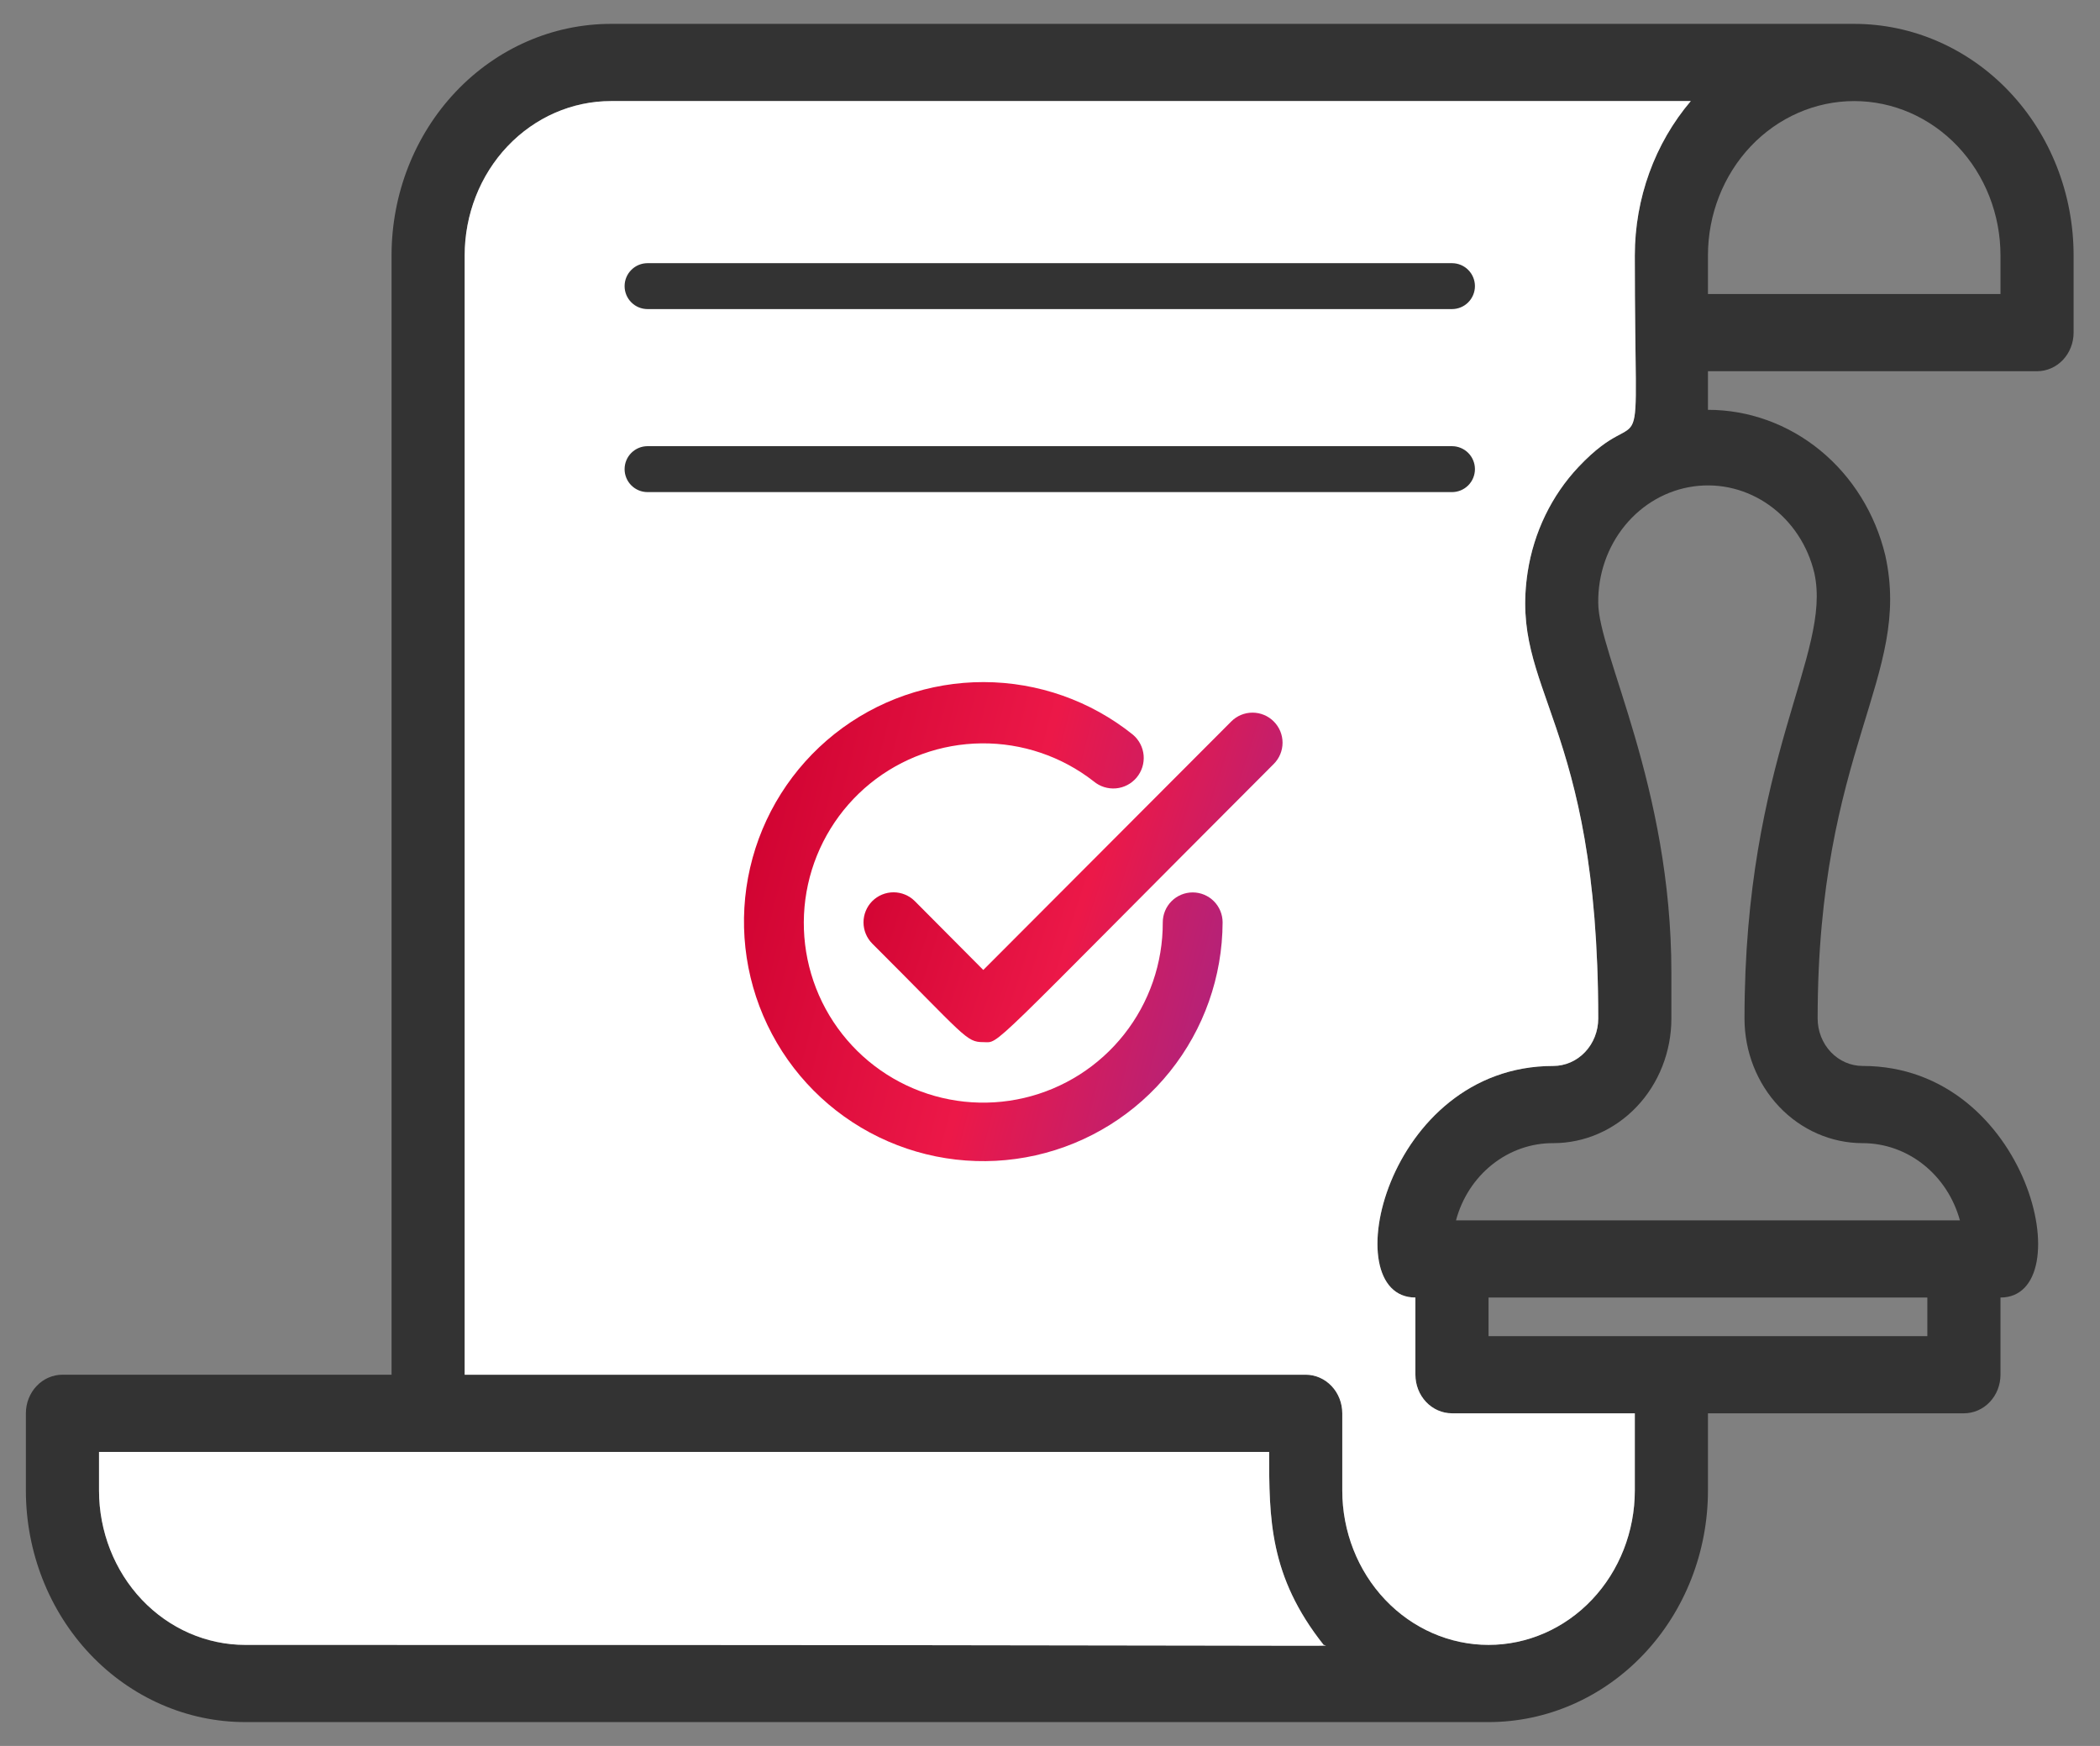 <svg width="77" height="64" viewBox="0 0 77 64" fill="none" xmlns="http://www.w3.org/2000/svg">
<rect x="0" y="0" width="77" height="64" fill="#808080" stroke="none"/>
<path d="M67.988 0.875H22.401C20.268 0.875 18.222 1.769 16.713 3.361C15.204 4.953 14.357 7.112 14.357 9.364V50.392H2.29C1.934 50.392 1.593 50.542 1.342 50.807C1.09 51.072 0.949 51.432 0.949 51.807V54.637C0.949 56.888 1.797 59.047 3.305 60.639C4.814 62.231 6.86 63.126 8.994 63.126H54.58C56.714 63.126 58.76 62.231 60.268 60.639C61.777 59.047 62.625 56.888 62.625 54.637V51.807H72.01C72.366 51.807 72.707 51.658 72.958 51.393C73.21 51.128 73.351 50.768 73.351 50.392V47.563C76.327 47.563 74.424 39.074 68.296 39.074C67.859 39.074 67.439 38.891 67.13 38.565C66.821 38.238 66.647 37.796 66.647 37.334C66.647 27.43 70.12 24.827 69.127 20.357C68.76 18.831 67.922 17.478 66.744 16.512C65.566 15.546 64.117 15.022 62.625 15.023V13.608H74.692C75.047 13.608 75.388 13.459 75.64 13.194C75.891 12.928 76.032 12.569 76.032 12.193V9.364C76.032 7.112 75.185 4.953 73.676 3.361C72.168 1.769 70.121 0.875 67.988 0.875ZM8.994 60.296C7.571 60.296 6.207 59.7 5.201 58.639C4.196 57.577 3.631 56.138 3.631 54.637V53.222H46.535C46.535 55.656 46.535 57.778 48.533 60.296C48.654 60.367 51.536 60.296 8.994 60.296ZM59.943 54.637C59.943 56.138 59.378 57.577 58.372 58.639C57.367 59.7 56.002 60.296 54.58 60.296C53.158 60.296 51.794 59.7 50.788 58.639C49.782 57.577 49.217 56.138 49.217 54.637V51.807C49.217 51.432 49.076 51.072 48.824 50.807C48.573 50.542 48.232 50.392 47.876 50.392H17.038V9.364C17.038 7.863 17.603 6.423 18.609 5.362C19.615 4.301 20.979 3.705 22.401 3.705H61.995C60.674 5.26 59.944 7.275 59.943 9.364C59.943 18.107 60.439 14.4 57.878 17.117C56.892 18.163 56.24 19.509 56.015 20.965C55.344 25.365 58.602 26.341 58.602 37.334C58.602 37.796 58.429 38.238 58.119 38.565C57.81 38.891 57.391 39.074 56.953 39.074C50.799 39.074 48.908 47.563 51.898 47.563V50.392C51.898 50.768 52.04 51.128 52.291 51.393C52.543 51.658 52.884 51.807 53.239 51.807H59.943V54.637ZM70.669 48.978H54.58V47.563H70.669V48.978ZM66.526 21.007C67.183 23.979 63.965 27.756 63.965 37.334C63.965 38.546 64.422 39.708 65.234 40.565C66.046 41.422 67.148 41.904 68.296 41.904C69.101 41.904 69.884 42.18 70.527 42.69C71.17 43.201 71.639 43.918 71.863 44.733H53.387C53.606 43.915 54.074 43.196 54.718 42.685C55.362 42.174 56.147 41.899 56.953 41.904C57.522 41.904 58.085 41.786 58.611 41.556C59.136 41.326 59.613 40.99 60.016 40.565C60.418 40.141 60.737 39.637 60.954 39.083C61.172 38.528 61.284 37.934 61.284 37.334V35.651C61.284 28.803 58.602 23.936 58.602 22.097C58.589 21.056 58.938 20.046 59.584 19.259C60.229 18.472 61.126 17.963 62.105 17.829C63.083 17.694 64.074 17.944 64.889 18.53C65.704 19.116 66.287 19.998 66.526 21.007ZM73.351 10.778H62.625V9.364C62.625 7.863 63.19 6.423 64.195 5.362C65.201 4.301 66.565 3.705 67.988 3.705C69.41 3.705 70.774 4.301 71.78 5.362C72.786 6.423 73.351 7.863 73.351 9.364V10.778Z" fill="#333333"/>
<path d="M8.994 60.296C7.571 60.296 6.207 59.7 5.201 58.639C4.196 57.577 3.631 56.138 3.631 54.637V53.222H46.535C46.535 55.656 46.535 57.778 48.533 60.296C48.654 60.367 51.536 60.296 8.994 60.296Z" fill="white"/>
<path d="M59.943 54.637C59.943 56.138 59.378 57.577 58.372 58.639C57.367 59.7 56.002 60.296 54.58 60.296C53.158 60.296 51.794 59.7 50.788 58.639C49.782 57.577 49.217 56.138 49.217 54.637V51.807C49.217 51.432 49.076 51.072 48.824 50.807C48.573 50.542 48.232 50.392 47.876 50.392H17.038V9.364C17.038 7.863 17.603 6.423 18.609 5.362C19.615 4.301 20.979 3.705 22.401 3.705H61.995C60.674 5.26 59.944 7.275 59.943 9.364C59.943 18.107 60.439 14.4 57.878 17.117C56.892 18.163 56.24 19.509 56.015 20.965C55.344 25.365 58.602 26.341 58.602 37.334C58.602 37.796 58.429 38.238 58.119 38.565C57.81 38.891 57.391 39.074 56.953 39.074C50.799 39.074 48.908 47.563 51.898 47.563V50.392C51.898 50.768 52.04 51.128 52.291 51.393C52.543 51.658 52.884 51.807 53.239 51.807H59.943V54.637Z" fill="white"/>
<path d="M42.635 33.811C42.64 35.301 42.141 36.748 41.217 37.917C40.294 39.086 39.002 39.907 37.553 40.246C36.103 40.586 34.581 40.423 33.236 39.785C31.89 39.147 30.801 38.071 30.145 36.734C29.49 35.396 29.307 33.876 29.626 32.421C29.946 30.965 30.749 29.662 31.904 28.722C33.06 27.783 34.5 27.264 35.989 27.249C37.477 27.234 38.927 27.725 40.101 28.641C40.328 28.832 40.621 28.924 40.917 28.899C41.212 28.873 41.485 28.731 41.675 28.504C41.866 28.277 41.958 27.983 41.933 27.688C41.907 27.393 41.765 27.12 41.538 26.929C39.987 25.686 38.06 25.007 36.072 25.003C34.085 24.999 32.155 25.67 30.598 26.906C29.042 28.143 27.951 29.871 27.504 31.809C27.057 33.747 27.281 35.779 28.139 37.573C28.996 39.367 30.437 40.816 32.225 41.684C34.014 42.552 36.044 42.786 37.982 42.349C39.921 41.912 41.654 40.83 42.898 39.278C44.142 37.727 44.822 35.8 44.829 33.811C44.829 33.52 44.713 33.24 44.508 33.035C44.302 32.829 44.023 32.713 43.732 32.713C43.441 32.713 43.162 32.829 42.956 33.035C42.751 33.24 42.635 33.52 42.635 33.811Z" fill="url(#paint0_linear_1948_1074)"/>
<path d="M45.147 26.446L36.054 35.556L33.542 33.031C33.335 32.825 33.055 32.709 32.763 32.709C32.471 32.709 32.191 32.825 31.984 33.031C31.778 33.238 31.662 33.518 31.662 33.811C31.662 34.103 31.778 34.383 31.984 34.59C35.407 38.003 35.418 38.201 36.054 38.201C36.69 38.201 35.977 38.739 46.704 28.004C46.911 27.798 47.027 27.517 47.027 27.225C47.027 26.933 46.911 26.652 46.704 26.446C46.498 26.239 46.218 26.123 45.925 26.123C45.633 26.123 45.353 26.239 45.147 26.446Z" fill="url(#paint1_linear_1948_1074)"/>
<path d="M23.743 11.83H53.24C53.595 11.83 53.936 11.689 54.188 11.437C54.439 11.185 54.581 10.844 54.581 10.488C54.581 10.133 54.439 9.791 54.188 9.54C53.936 9.288 53.595 9.147 53.24 9.147H23.743C23.387 9.147 23.046 9.288 22.795 9.54C22.543 9.791 22.402 10.133 22.402 10.488C22.402 10.844 22.543 11.185 22.795 11.437C23.046 11.689 23.387 11.83 23.743 11.83Z" fill="#333333" stroke="white"/>
<path d="M53.24 15.855H23.743C23.387 15.855 23.046 15.997 22.795 16.248C22.543 16.5 22.402 16.841 22.402 17.197C22.402 17.553 22.543 17.894 22.795 18.146C23.046 18.397 23.387 18.539 23.743 18.539H53.24C53.595 18.539 53.936 18.397 54.188 18.146C54.439 17.894 54.581 17.553 54.581 17.197C54.581 16.841 54.439 16.5 54.188 16.248C53.936 15.997 53.595 15.855 53.24 15.855Z" fill="#333333" stroke="white"/>
<defs>
<linearGradient id="paint0_linear_1948_1074" x1="27.279" y1="25.003" x2="50.135" y2="30.791" gradientUnits="userSpaceOnUse">
<stop stop-color="#CC002E"/>
<stop offset="0.484" stop-color="#EC1848"/>
<stop offset="1" stop-color="#9A268F"/>
</linearGradient>
<linearGradient id="paint1_linear_1948_1074" x1="31.662" y1="26.123" x2="50.952" y2="32.34" gradientUnits="userSpaceOnUse">
<stop stop-color="#CC002E"/>
<stop offset="0.484" stop-color="#EC1848"/>
<stop offset="1" stop-color="#9A268F"/>
</linearGradient>
</defs>
</svg>

